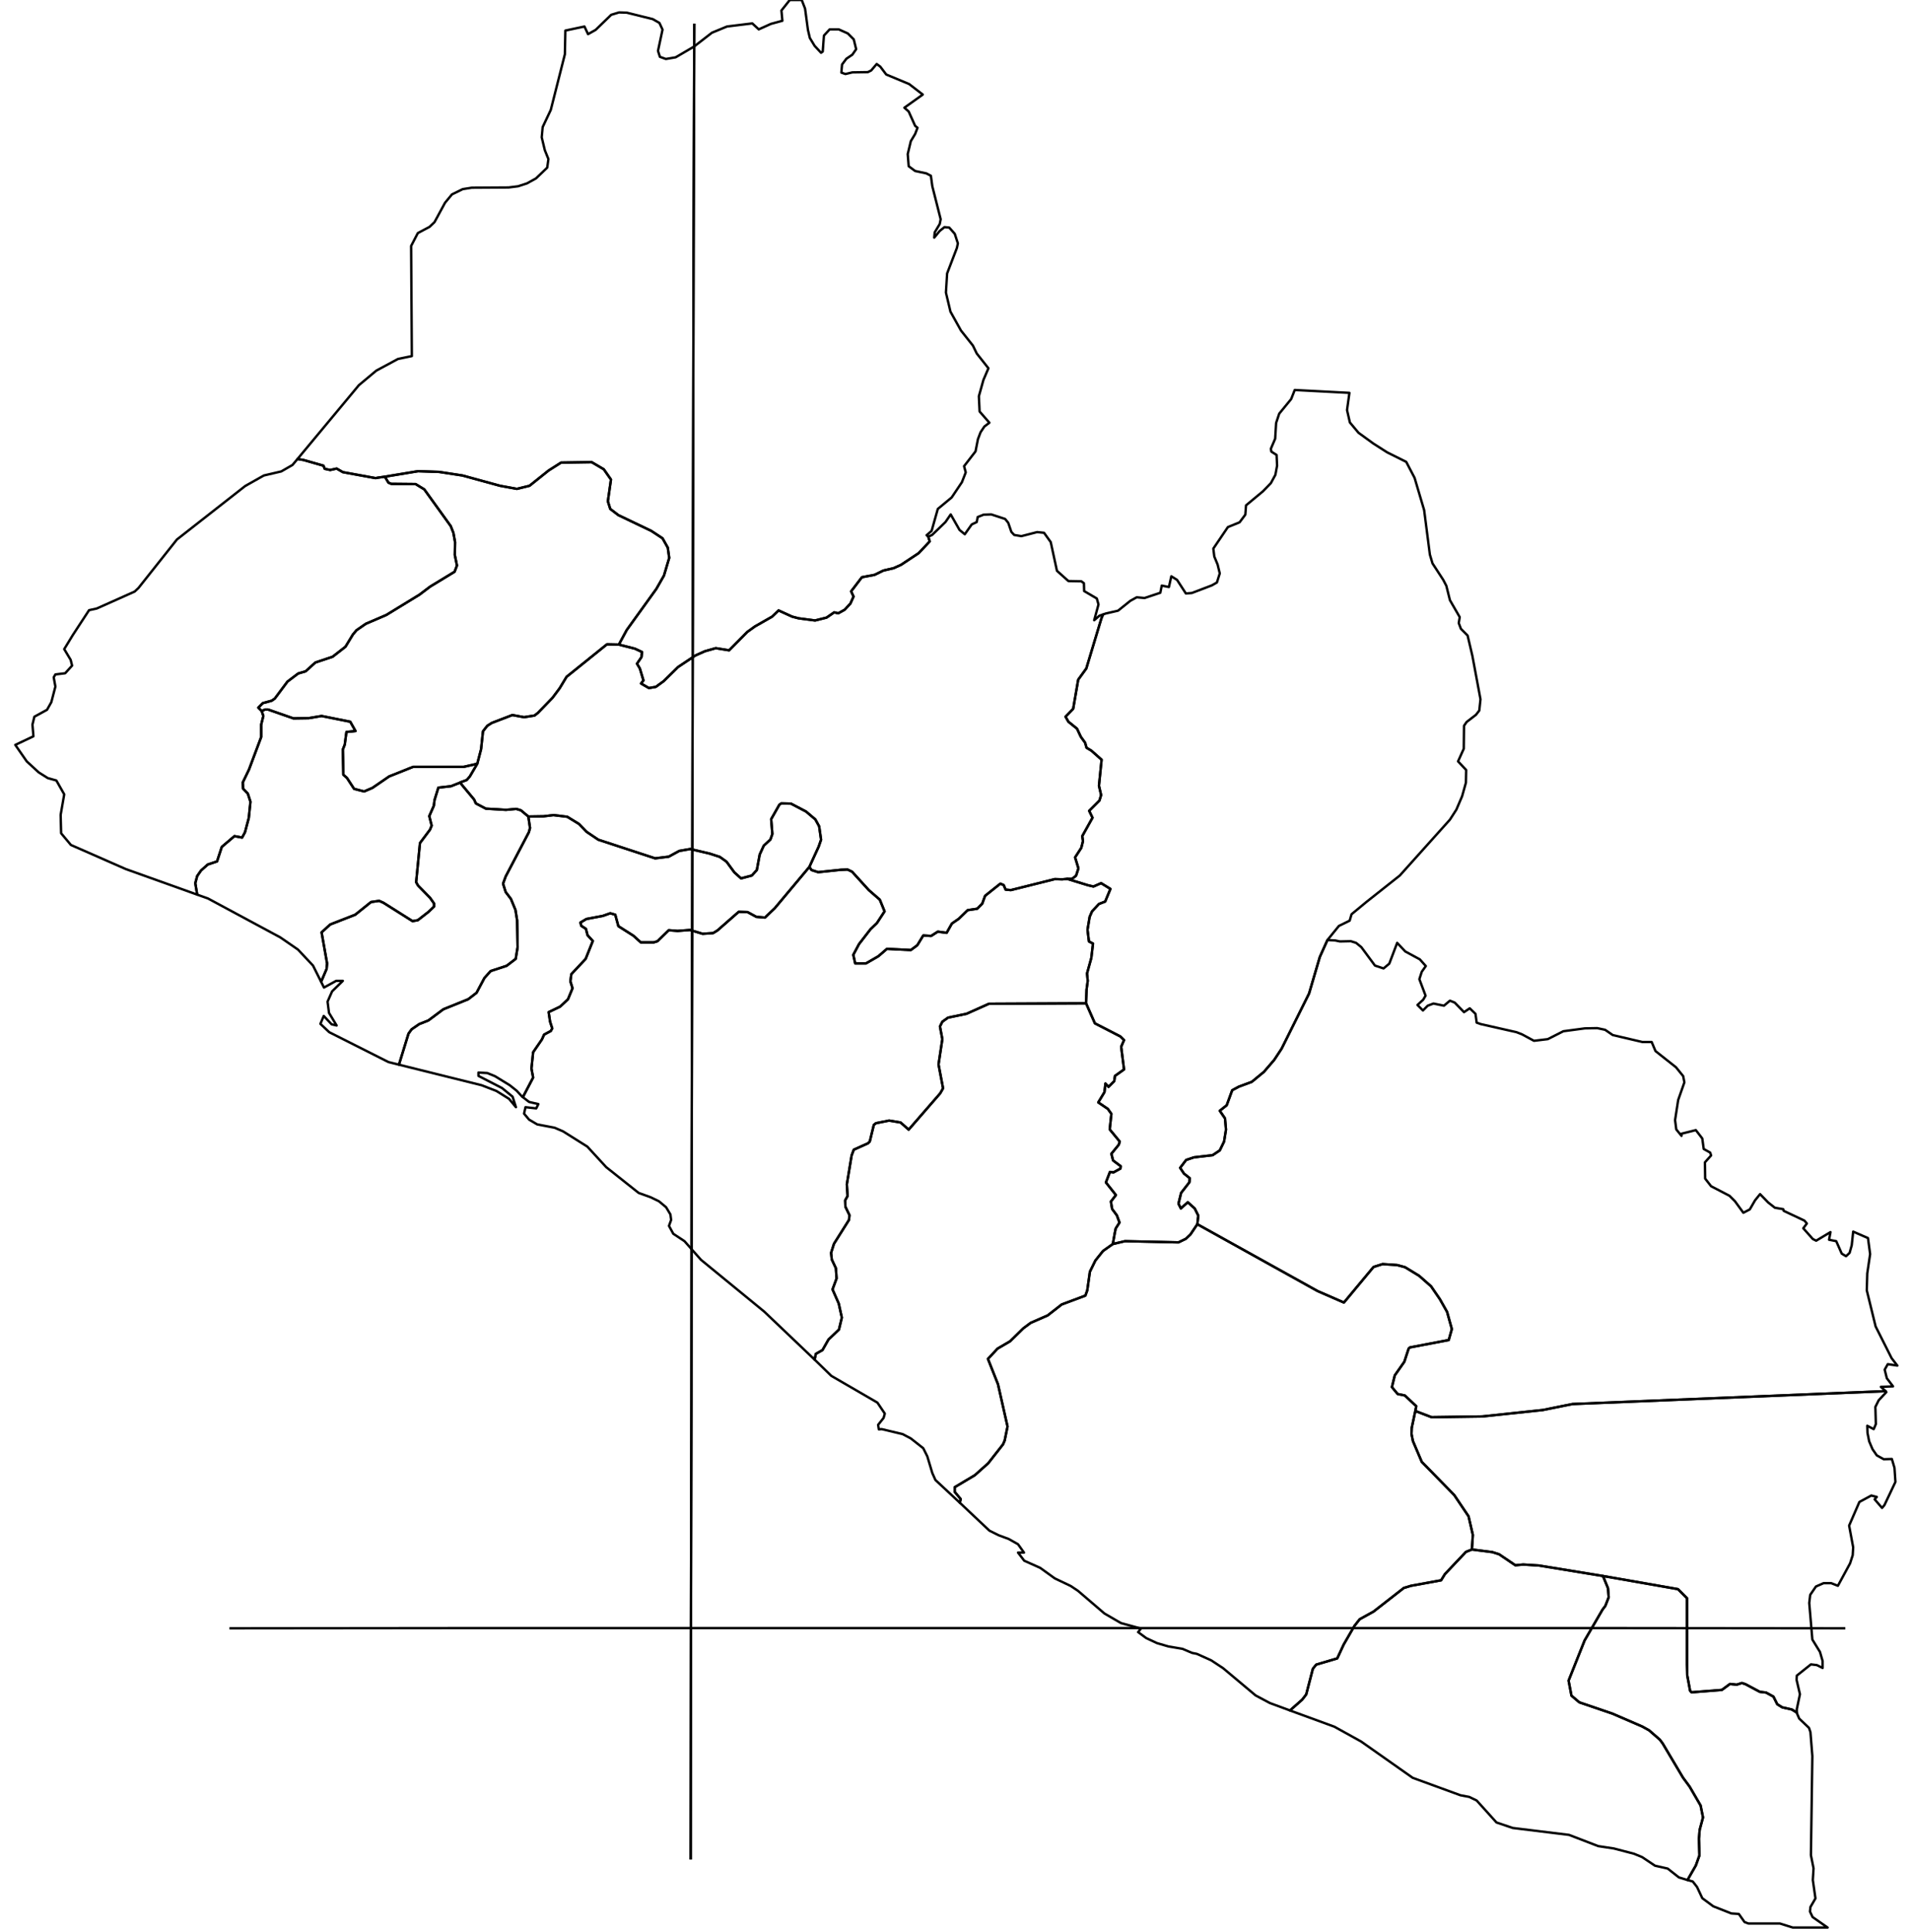 <?xml version="1.0" encoding="utf-8"?><!DOCTYPE svg  PUBLIC '-//W3C//DTD SVG 1.1//EN'  'http://www.w3.org/Graphics/SVG/1.1/DTD/svg11.dtd'><svg enable_background="new 0 0 800 809" height="809px" pretty_print="False" style="stroke-linejoin: round; stroke:#000; fill: none;" version="1.1" viewBox="0 0 800 809" width="800px" xmlns="http://www.w3.org/2000/svg" xmlns:xlink="http://www.w3.org/1999/xlink"><defs><style type="text/css"><![CDATA[path { fill-rule: evenodd; }]]></style></defs><g class="" id="lbr"><path d="M789.8,582.5L658.6,587.9L646.2,590.4L620.8,593.1L599.6,593.4L592.8,590.8L591.3,597.9L591.2,600.4L591.8,603.4L595.5,612.1L609.1,626.0L615.1,634.9L616.9,642.7L616.5,648.8L625.1,649.9L627.9,650.8L634.7,655.4L638.0,655.1L644.5,655.5L671.4,659.9L702.8,665.4L706.6,669.2L706.6,697.0L706.7,701.5L707.9,708.0L708.5,708.6L721.2,707.6L724.6,705.1L727.4,705.4L729.6,704.7L731.1,705.2L737.1,708.4L739.7,708.7L742.8,710.4L744.4,713.6L746.5,714.9L750.5,715.8L752.6,717.1L752.6,715.6L753.9,709.4L752.5,703.4L752.6,701.6L758.5,696.9L761.0,697.2L763.4,698.4L763.4,695.5L762.3,691.7L759.1,686.5L757.8,671.2L758.2,667.8L760.6,664.3L763.8,662.9L767.0,662.9L769.8,664.0L774.9,654.6L776.0,651.2L776.2,647.9L774.5,638.8L778.8,628.9L783.8,626.2L786.1,626.8L785.2,627.8L788.3,631.4L789.3,630.2L793.9,620.5L793.5,614.6L792.4,610.9L789.0,611.0L786.1,609.4L784.3,606.8L782.9,603.5L782.2,600.0L782.1,597.0L784.8,598.4L785.7,596.3L785.5,589.1L786.9,586.3L790.1,582.9L789.8,582.5Z " data-name="River Gee"/><path d="M262.5,263.8L274.9,246.6L278.1,241.0L280.3,233.6L279.7,229.3L277.5,225.4L272.8,222.3L259.0,215.7L255.6,213.1L254.6,209.9L255.9,200.8L252.9,196.5L247.8,193.5L235.0,193.7L229.8,197.0L221.8,203.4L216.5,204.7L209.4,203.4L193.7,199.1L183.9,197.6L175.1,197.3L161.2,199.6L162.7,202.1L163.9,202.6L174.1,202.7L177.7,204.9L188.8,220.3L189.9,223.1L190.6,227.0L190.5,232.4L191.4,236.8L190.4,239.4L180.2,245.6L175.7,249.0L161.8,257.5L153.2,261.2L149.3,263.9L147.8,265.7L144.7,270.8L139.3,275.0L132.1,277.4L128.0,281.1L124.9,282.0L120.4,285.4L115.1,292.5L113.8,293.4L110.1,294.4L108.2,296.3L109.6,297.7L111.0,297.1L112.3,297.1L122.9,300.8L129.3,300.7L134.7,299.8L146.7,302.2L148.9,306.1L145.1,306.5L144.4,311.8L143.6,313.8L143.8,324.4L145.3,325.7L148.3,330.3L152.5,331.4L156.0,329.9L163.0,325.1L173.0,321.1L194.2,321.1L199.9,319.8L201.5,313.7L202.3,306.2L204.1,303.9L206.0,302.7L214.6,299.4L219.5,300.3L223.9,299.6L225.3,298.5L231.4,292.2L234.4,288.2L237.3,283.4L254.2,269.8L259.2,269.9L262.5,263.8Z " data-name="Gbapolu"/><path d="M616.5,648.8L614.0,649.8L605.2,659.1L603.6,661.7L591.0,664.0L588.0,664.9L575.3,674.8L569.5,678.0L567.3,680.8L562.8,688.6L560.1,694.4L551.3,697.0L549.9,698.7L547.1,709.5L545.4,711.7L540.3,716.2L558.9,723.0L570.1,729.2L591.7,744.4L611.7,751.7L615.4,752.4L618.5,753.9L626.8,763.1L633.6,765.4L657.2,768.3L669.4,773.0L676.0,774.0L684.4,776.2L687.8,777.6L693.2,781.2L698.5,782.4L703.2,786.1L706.8,787.2L710.3,781.1L711.8,776.9L711.6,769.9L711.9,766.2L713.3,761.0L712.3,756.0L707.7,748.1L704.9,744.3L696.4,730.0L695.2,728.4L690.7,724.5L687.8,722.9L675.3,717.5L661.5,712.8L658.2,710.0L657.0,703.7L663.7,686.9L671.2,674.0L672.4,672.4L673.8,668.8L673.5,665.0L671.4,659.9L644.5,655.5L638.0,655.1L634.7,655.4L627.9,650.8L625.1,649.9L616.5,648.8Z " data-name="GrandKru"/><path d="M752.6,717.1L750.5,715.8L746.5,714.9L744.4,713.6L742.8,710.4L739.7,708.7L737.1,708.4L731.1,705.2L729.6,704.7L727.4,705.4L724.6,705.1L721.2,707.6L708.5,708.6L707.9,708.0L706.7,701.5L706.6,697.0L706.6,669.2L702.8,665.4L671.4,659.9L673.5,665.0L673.8,668.8L672.4,672.4L671.2,674.0L663.7,686.9L657.0,703.7L658.2,710.0L661.5,712.8L675.3,717.5L687.8,722.9L690.7,724.5L695.2,728.4L696.4,730.0L704.9,744.3L707.7,748.1L712.3,756.0L713.3,761.0L711.9,766.2L711.6,769.9L711.8,776.9L710.3,781.1L706.8,787.2L709.0,787.8L710.8,790.1L713.0,794.8L717.6,798.2L725.2,801.2L728.3,801.4L730.7,804.8L732.3,805.4L745.5,805.4L750.9,807.1L765.5,807.1L759.2,802.7L758.1,800.4L758.3,798.5L760.4,794.9L759.3,787.2L759.6,782.3L758.5,776.8L759.1,735.3L758.3,725.3L757.7,723.5L753.6,719.6L752.6,717.3L752.6,717.1Z " data-name="Maryland"/><path d="M501.5,512.6L498.6,516.9L496.7,518.7L493.6,520.2L471.2,519.7L466.1,520.9L462.0,523.8L458.8,527.8L456.5,532.5L455.4,540.3L454.6,542.5L444.7,546.2L438.8,550.8L431.7,553.9L428.6,556.2L423.1,561.6L417.8,564.7L413.8,569.0L418.0,579.6L422.0,597.3L420.8,603.2L420.1,604.8L413.9,612.7L408.3,617.7L399.9,622.7L399.9,624.7L402.4,627.7L402.0,629.2L414.4,640.9L418.2,642.8L422.5,644.4L426.4,646.6L428.9,650.1L426.4,650.1L429.0,653.5L435.7,656.5L441.8,660.9L448.5,664.1L451.5,666.1L462.6,675.6L469.5,679.6L477.9,681.9L476.7,683.4L480.1,685.9L484.6,688.0L489.4,689.4L495.3,690.4L499.3,692.1L501.3,692.5L507.3,695.2L512.3,698.5L525.9,709.9L531.9,713.1L540.3,716.2L545.4,711.7L547.1,709.5L549.9,698.7L551.3,697.0L560.1,694.4L562.8,688.6L567.3,680.8L569.5,678.0L575.3,674.8L588.0,664.9L591.0,664.0L603.6,661.7L605.2,659.1L614.0,649.8L616.5,648.8L616.9,642.7L615.1,634.9L609.1,626.0L595.5,612.1L591.8,603.4L591.2,600.4L591.3,597.9L592.8,590.8L592.8,590.8L593.2,588.8L588.4,584.3L585.4,583.7L583.0,580.8L584.2,575.9L588.2,570.2L590.0,564.7L590.5,564.2L606.8,561.1L608.1,556.5L606.1,549.3L603.1,544.0L599.4,538.6L594.4,534.2L588.5,530.6L585.2,529.7L579.1,529.3L575.3,530.5L562.9,545.4L551.9,540.6L501.5,512.6Z " data-name="Sinoe"/><path d="M109.6,297.7L110.3,299.8L109.4,303.4L109.4,308.6L104.3,322.2L101.7,327.6L101.8,330.2L103.8,332.3L104.9,335.7L104.2,342.5L102.6,348.5L101.4,350.7L98.2,350.1L92.9,354.6L90.9,360.7L87.0,362.0L84.2,364.5L82.6,366.8L81.8,369.8L82.6,374.6L87.1,376.2L117.4,392.5L124.8,397.6L131.1,404.3L134.5,411.1L136.8,405.7L137.0,403.4L134.7,390.4L138.3,387.1L148.8,383.0L155.4,377.7L158.8,377.2L160.6,378.0L172.8,385.7L175.0,385.3L179.5,381.8L181.8,379.6L181.8,378.3L180.1,375.9L175.1,370.8L174.3,369.4L175.9,353.0L180.1,347.4L180.8,345.7L179.8,341.7L181.7,337.4L182.0,335.0L183.6,329.8L188.9,329.2L192.7,327.7L192.8,327.6L195.5,326.6L196.8,325.1L199.9,319.8L194.2,321.1L173.0,321.1L163.0,325.1L156.0,329.9L152.5,331.4L148.3,330.3L145.3,325.7L143.8,324.4L143.6,313.8L144.4,311.8L145.1,306.5L148.9,306.1L146.7,302.2L134.7,299.8L129.3,300.7L122.9,300.8L112.3,297.1L111.0,297.1L109.6,297.7Z " data-name="Bomi"/><path d="M388.8,224.7L389.4,226.7L384.8,231.6L377.4,236.5L374.3,237.9L370.0,238.9L366.3,240.7L361.0,241.7L356.5,247.6L357.5,249.8L356.2,252.7L353.8,255.3L351.1,256.8L349.4,256.4L346.2,258.6L341.4,259.8L334.5,258.9L331.8,258.2L326.1,255.6L323.4,258.2L316.2,262.3L313.0,264.6L305.4,272.3L299.8,271.4L295.2,272.7L291.2,274.5L284.0,279.3L278.0,285.2L274.7,287.6L271.8,288.1L268.5,286.2L269.5,284.9L268.0,279.9L266.8,277.9L268.7,275.1L268.9,273.0L265.9,271.6L259.2,269.9L254.2,269.8L237.3,283.4L234.4,288.2L231.4,292.2L225.3,298.5L223.9,299.6L219.5,300.3L214.6,299.4L206.0,302.7L204.1,303.9L202.3,306.2L201.5,313.7L199.9,319.8L196.8,325.1L195.5,326.6L192.8,327.6L192.7,327.7L198.6,334.8L199.3,336.4L203.5,338.6L211.9,339.1L216.2,338.7L218.2,339.3L221.3,341.9L227.7,341.8L231.8,341.3L237.6,342.0L242.5,345.0L245.7,348.3L250.6,351.6L274.4,359.4L280.1,358.7L284.5,356.3L289.1,355.5L297.2,357.4L301.5,358.8L304.3,360.8L307.6,365.3L310.4,367.8L314.9,366.6L317.0,364.3L318.2,357.8L319.9,354.1L322.7,351.5L323.5,349.2L323.0,343.0L326.4,337.0L327.2,336.4L331.3,336.5L337.6,339.8L341.5,343.1L343.1,346.0L343.9,351.6L342.9,354.5L339.0,363.0L339.9,364.3L342.7,365.2L352.2,364.2L355.0,364.1L356.9,365.0L363.9,372.7L368.5,376.7L370.5,381.6L367.3,386.5L364.6,389.1L359.8,395.3L357.4,399.8L358.2,403.4L362.7,403.4L367.9,400.4L371.5,397.3L381.5,397.8L384.2,395.8L386.7,391.7L390.0,391.9L392.8,390.1L396.5,390.6L398.7,386.7L401.6,384.7L405.3,381.1L409.3,380.5L411.4,378.4L412.6,375.1L419.0,370.0L420.4,370.6L421.2,372.5L423.4,372.7L441.8,368.1L444.9,368.2L447.0,368.0L449.0,368.0L450.7,366.7L451.7,363.6L450.3,359.0L452.9,355.0L453.6,352.2L453.3,350.1L457.6,342.4L456.2,339.5L460.5,335.2L461.2,332.9L460.3,329.0L461.4,318.1L457.1,314.3L455.1,313.1L454.5,311.0L452.7,308.5L451.1,305.1L447.5,302.2L446.3,300.1L449.5,296.8L451.6,284.6L455.0,279.9L461.3,259.0L462.0,257.3L460.5,257.8L458.3,259.7L460.1,253.1L459.4,250.6L454.1,247.5L454.0,244.2L452.9,243.4L447.5,243.3L442.7,239.0L440.1,227.0L437.3,223.1L434.4,222.8L427.8,224.5L424.8,224.0L423.6,222.7L422.3,218.9L421.0,217.3L415.2,215.4L412.0,215.5L409.5,216.5L409.1,218.6L407.0,219.6L404.1,223.7L401.9,221.9L398.2,215.4L396.0,218.6L390.4,224.0L388.9,224.7L388.8,224.7Z " data-name="Bong"/><path d="M339.0,363.0L324.5,380.3L320.4,384.2L316.8,383.9L313.1,381.9L309.4,381.8L300.5,389.6L298.7,390.7L294.3,391.0L289.0,389.4L283.8,389.8L280.1,389.5L275.4,394.1L273.8,394.6L268.4,394.6L265.3,391.8L259.0,387.8L257.7,383.0L255.6,382.4L252.5,383.5L245.6,384.8L243.1,386.3L243.5,387.7L245.4,388.9L246.1,391.6L248.3,394.0L245.3,401.5L239.3,407.9L238.9,410.9L239.8,413.8L237.9,418.4L234.6,421.5L229.8,423.8L230.4,427.8L231.3,430.6L230.7,431.7L227.9,433.2L227.0,435.2L223.3,440.6L222.6,447.4L223.3,451.2L219.0,459.4L221.6,461.4L225.5,462.3L224.6,464.1L220.1,463.6L219.5,466.3L221.6,468.8L225.0,470.8L232.3,472.2L235.8,473.7L246.0,480.1L253.9,488.7L267.5,499.5L272.5,501.3L276.0,503.0L279.0,505.5L280.8,508.5L281.1,510.8L280.2,513.3L282.0,516.6L286.7,519.7L293.6,527.5L320.1,549.2L341.2,569.3L341.7,566.9L344.5,565.3L347.0,560.9L351.4,556.7L352.6,551.7L351.3,545.8L348.7,539.9L350.4,535.3L350.1,531.0L348.4,527.4L348.1,524.6L349.3,520.8L355.6,510.8L355.8,508.8L354.1,505.3L354.0,502.6L355.0,500.8L354.7,495.9L356.7,483.8L357.6,481.4L363.6,478.7L364.3,478.0L366.0,471.0L366.9,470.3L372.4,469.2L377.2,470.0L380.6,473.0L393.8,457.8L395.0,455.7L393.1,445.7L394.7,435.1L393.7,429.8L394.7,427.8L397.1,426.1L404.8,424.5L414.2,420.3L454.9,420.1L455.1,414.4L455.6,410.7L455.3,407.6L457.1,401.1L457.8,395.1L456.1,394.2L455.5,389.3L456.4,383.9L457.4,381.6L460.3,378.5L462.9,377.5L465.1,372.2L461.2,369.8L458.0,371.2L455.8,370.7L447.0,368.0L444.9,368.2L441.8,368.1L423.4,372.7L421.2,372.5L420.4,370.6L419.0,370.0L412.6,375.1L411.4,378.4L409.3,380.5L405.3,381.1L401.6,384.7L398.7,386.7L396.5,390.6L392.8,390.1L390.0,391.9L386.7,391.7L384.2,395.8L381.5,397.8L371.5,397.3L367.9,400.4L362.7,403.4L358.2,403.4L357.4,399.8L359.8,395.3L364.6,389.1L367.3,386.5L370.5,381.6L368.5,376.7L363.9,372.7L356.9,365.0L355.0,364.1L352.2,364.2L342.7,365.2L339.9,364.3L339.0,363.0Z " data-name="Grand Bassa"/><path d="M122.5,194.7L117.8,197.4L110.5,199.1L102.7,203.5L74.1,225.9L58.0,246.2L56.4,247.7L40.5,254.8L37.3,255.5L30.5,265.9L26.9,271.8L29.6,276.3L30.2,278.7L27.3,281.9L23.2,282.4L22.5,283.6L23.2,287.5L21.5,294.0L19.7,297.2L14.4,300.1L13.6,303.4L14.0,308.3L6.4,311.9L11.2,318.8L16.2,323.4L20.0,325.8L23.6,326.8L26.9,332.6L25.4,341.2L25.6,348.9L29.7,353.8L52.7,363.9L82.6,374.6L81.8,369.8L82.6,366.8L84.2,364.5L87.0,362.0L90.9,360.7L92.9,354.6L98.2,350.1L101.4,350.7L102.6,348.5L104.2,342.5L104.9,335.7L103.8,332.3L101.8,330.2L101.7,327.6L104.3,322.2L109.4,308.6L109.4,303.4L110.3,299.8L109.6,297.7L108.2,296.3L110.1,294.4L113.8,293.4L115.1,292.5L120.4,285.4L124.9,282.0L128.0,281.1L132.1,277.4L139.3,275.0L144.7,270.8L147.8,265.7L149.3,263.9L153.2,261.2L161.8,257.5L175.7,249.0L180.2,245.6L190.4,239.4L191.4,236.8L190.5,232.4L190.6,227.0L189.9,223.1L188.8,220.3L177.7,204.9L174.1,202.7L163.9,202.6L162.7,202.1L161.2,199.6L158.4,200.0L157.3,200.2L143.6,197.7L141.0,196.2L138.3,196.8L136.0,196.3L135.5,195.0L127.1,192.6L124.6,192.2L122.5,194.7Z " data-name="Grand Cape Mount"/><path d="M124.6,192.2L127.1,192.6L135.5,195.0L136.0,196.3L138.3,196.8L141.0,196.2L143.6,197.7L157.3,200.2L158.4,200.0L161.2,199.6L175.1,197.3L183.9,197.6L193.7,199.1L209.4,203.4L216.5,204.7L221.8,203.4L229.8,197.0L235.0,193.7L247.8,193.5L252.9,196.5L255.9,200.8L254.6,209.9L255.6,213.1L259.0,215.7L272.8,222.3L277.5,225.4L279.7,229.3L280.3,233.6L278.1,241.0L274.9,246.6L262.5,263.8L259.2,269.9L265.9,271.6L268.9,273.0L268.7,275.1L266.8,277.9L268.0,279.9L269.5,284.9L268.5,286.2L271.8,288.1L274.7,287.6L278.0,285.2L284.0,279.3L291.2,274.5L295.2,272.7L299.8,271.4L305.4,272.3L313.0,264.6L316.2,262.3L323.4,258.2L326.1,255.6L331.8,258.2L334.5,258.9L341.4,259.8L346.2,258.6L349.4,256.4L351.1,256.8L353.8,255.3L356.2,252.7L357.5,249.8L356.5,247.6L361.0,241.7L366.3,240.7L370.0,238.9L374.3,237.9L377.4,236.5L384.8,231.6L389.4,226.7L388.8,224.7L388.1,224.1L390.2,222.3L392.8,213.1L398.6,208.3L402.9,201.9L404.5,197.8L403.8,195.2L408.6,189.0L409.6,183.9L410.7,181.0L412.3,178.6L414.4,177.0L410.3,172.3L410.0,165.9L411.9,159.1L414.0,154.2L409.1,148.0L407.5,144.7L402.5,138.4L398.1,130.5L396.2,122.5L396.7,114.5L400.8,103.8L401.2,101.9L399.9,97.9L397.6,95.3L395.6,95.1L393.6,96.7L391.3,99.5L391.5,97.3L393.6,93.8L394.0,91.8L390.5,78.0L389.9,73.6L388.0,72.6L383.3,71.6L380.6,69.6L380.2,64.5L381.5,59.1L383.3,56.1L384.3,53.5L383.3,52.7L380.6,46.7L378.8,45.1L386.5,39.6L380.8,35.2L371.2,31.2L368.7,27.9L367.2,26.8L364.9,29.5L363.5,30.2L357.0,30.3L354.1,31.0L352.4,30.4L352.7,27.0L354.5,24.6L357.0,22.9L358.6,20.6L357.6,16.5L355.1,14.0L351.3,12.3L347.5,12.3L345.1,14.9L344.6,21.6L343.9,22.1L341.2,19.2L339.2,15.9L338.4,12.5L337.2,3.6L335.8,0.0L330.8,0.0L327.3,4.4L327.7,8.7L322.9,10.0L317.8,12.3L315.1,9.8L304.5,11.1L298.2,13.7L290.7,19.5L283.0,24.0L278.9,24.7L276.4,23.8L275.6,21.3L277.5,12.4L276.2,9.6L273.4,8.0L262.5,5.3L259.3,5.2L256.0,6.2L249.5,12.5L246.3,14.3L244.8,11.1L236.8,12.8L236.6,22.7L230.7,46.0L227.3,53.2L226.9,57.5L228.2,62.9L229.7,66.6L229.2,70.2L224.5,74.7L220.7,76.8L217.0,78.0L213.0,78.5L197.6,78.6L193.8,79.2L189.3,81.4L186.4,84.9L182.0,93.0L179.9,95.0L175.0,97.6L172.2,103.0L172.5,149.1L166.7,150.3L157.6,155.2L150.3,161.3L124.6,192.2Z " data-name="Lofa"/><path d="M192.7,327.7L188.9,329.2L183.6,329.8L182.0,335.0L181.7,337.4L179.8,341.7L180.8,345.7L180.1,347.4L175.9,353.0L174.3,369.4L175.1,370.8L180.1,375.9L181.8,378.3L181.8,379.6L179.5,381.8L175.0,385.3L172.8,385.7L160.6,378.0L158.8,377.2L155.4,377.7L148.8,383.0L138.3,387.1L134.7,390.4L137.0,403.4L136.8,405.7L134.5,411.1L135.7,413.5L140.8,410.7L143.6,410.7L139.1,415.1L137.2,419.4L137.8,424.1L141.0,429.4L138.9,428.9L135.6,425.4L134.2,428.7L137.9,432.2L162.7,444.7L167.1,445.8L171.1,432.8L172.4,431.0L175.6,428.8L179.4,427.3L185.7,422.6L196.1,418.4L199.6,415.7L202.9,409.5L205.5,406.6L212.2,404.4L216.0,401.5L216.8,396.6L216.6,385.4L215.9,381.0L214.0,376.4L211.8,373.5L210.7,370.0L211.8,367.0L221.5,348.5L222.0,346.7L221.3,341.9L218.2,339.3L216.2,338.7L211.9,339.1L203.5,338.6L199.3,336.4L198.6,334.8L192.7,327.7Z " data-name="Montserrado"/><path d="M342.9,354.5L343.9,351.6L343.1,346.0L341.5,343.1L337.6,339.8L331.3,336.5L327.2,336.4L326.4,337.0L323.0,343.0L323.5,349.2L322.7,351.5L319.9,354.1L318.2,357.8L317.0,364.3L314.9,366.6L310.4,367.8L307.6,365.3L304.3,360.8L301.5,358.8L297.2,357.4L289.1,355.5L284.5,356.3L280.1,358.7L274.4,359.4L250.6,351.6L245.7,348.3L242.5,345.0L237.6,342.0L231.8,341.3L227.7,341.8L221.3,341.9L222.0,346.7L221.5,348.5L211.8,367.0L210.7,370.0L211.8,373.5L214.0,376.4L215.9,381.0L216.6,385.4L216.8,396.6L216.0,401.5L212.2,404.4L205.5,406.6L202.9,409.5L199.6,415.7L196.1,418.4L185.7,422.6L179.4,427.3L175.6,428.8L172.4,431.0L171.1,432.8L167.1,445.8L201.7,454.4L207.9,456.8L213.2,460.1L216.1,463.6L214.7,459.2L210.3,455.6L200.4,450.5L200.4,449.1L204.1,449.3L207.3,450.6L213.5,454.4L216.4,456.7L218.8,459.3L219.0,459.4L223.3,451.2L222.6,447.4L223.3,440.6L227.0,435.2L227.9,433.2L230.7,431.7L231.3,430.6L230.4,427.8L229.8,423.8L234.6,421.5L237.9,418.4L239.8,413.8L238.9,410.9L239.3,407.9L245.3,401.5L248.3,394.0L246.1,391.6L245.4,388.9L243.5,387.7L243.1,386.3L245.6,384.8L252.5,383.5L255.6,382.4L257.7,383.0L259.0,387.8L265.3,391.8L268.4,394.6L273.8,394.6L275.4,394.1L280.1,389.5L283.8,389.8L289.0,389.4L294.3,391.0L298.7,390.7L300.5,389.6L309.4,381.8L313.1,381.9L316.8,383.9L320.4,384.2L324.5,380.3L339.0,363.0L342.9,354.5Z " data-name="Margibi"/><path d="M462.0,257.3L461.3,259.0L455.0,279.9L451.6,284.6L449.5,296.8L446.3,300.1L447.5,302.2L451.1,305.1L452.7,308.5L454.5,311.0L455.1,313.1L457.1,314.3L461.4,318.1L460.3,329.0L461.2,332.9L460.5,335.2L456.2,339.5L457.6,342.4L453.3,350.1L453.6,352.2L452.9,355.0L450.3,359.0L451.7,363.6L450.7,366.7L449.0,368.0L447.0,368.0L455.8,370.7L458.0,371.2L461.2,369.8L465.1,372.2L462.9,377.5L460.3,378.5L457.4,381.6L456.4,383.9L455.5,389.3L456.1,394.2L457.8,395.1L457.1,401.1L455.3,407.6L455.6,410.7L455.1,414.4L454.9,420.1L458.6,428.5L469.3,434.0L470.8,435.5L469.6,438.3L470.8,447.8L467.0,450.5L466.7,452.7L464.3,455.1L463.0,453.7L462.6,457.3L460.0,461.6L464.0,464.3L465.5,466.4L464.8,472.9L469.0,478.0L468.6,479.3L465.5,483.1L466.2,485.9L469.4,488.3L469.3,489.3L466.4,490.9L464.9,490.7L463.2,495.1L467.4,500.4L465.3,503.1L465.8,506.2L467.8,508.9L468.9,511.9L467.3,514.4L466.9,516.4L466.1,520.9L471.2,519.7L493.6,520.2L496.7,518.7L498.6,516.9L501.5,512.6L501.9,509.0L500.4,506.0L497.5,503.4L494.6,506.0L493.6,504.0L494.7,499.5L498.2,495.0L498.3,493.3L495.9,491.4L494.3,489.0L496.8,485.7L500.1,484.6L507.9,483.7L510.9,481.7L512.7,478.0L513.5,473.0L513.1,468.3L510.9,465.1L513.8,462.8L516.1,456.5L518.9,455.0L524.3,453.0L529.4,448.8L533.7,443.8L536.8,439.1L548.3,416.0L552.8,400.7L556.0,393.6L560.8,387.7L565.3,385.5L566.1,382.8L572.4,377.6L586.3,366.6L607.3,343.2L610.0,339.0L612.4,333.4L614.0,327.7L614.1,322.4L610.7,318.8L613.1,313.5L613.2,303.9L614.3,302.3L618.2,299.3L619.6,297.5L620.1,292.8L616.7,274.6L614.7,266.1L611.9,263.3L611.0,260.9L611.4,258.4L607.3,251.3L605.8,245.3L604.5,242.8L600.0,235.9L598.9,232.2L596.5,213.6L592.5,200.1L589.0,193.4L581.0,189.4L575.2,185.7L569.0,181.2L565.4,176.9L564.2,171.7L565.2,164.5L542.3,163.3L540.8,167.1L535.8,173.2L534.5,177.1L534.1,183.7L532.3,187.9L532.5,189.1L534.7,190.5L534.9,195.0L534.2,198.8L532.3,202.3L529.0,205.7L521.9,211.6L521.6,215.5L519.2,218.7L514.3,220.7L508.2,229.7L508.6,233.0L510.0,236.4L510.9,240.1L509.7,243.9L507.6,245.1L499.2,248.3L496.7,248.5L493.0,242.8L490.6,241.3L489.6,245.8L486.6,245.2L486.0,248.2L479.4,250.4L476.1,250.1L473.4,251.6L468.3,255.7L463.1,256.9L462.0,257.3Z " data-name="Nimba"/><path d="M454.9,420.1L414.2,420.3L404.8,424.5L397.1,426.1L394.7,427.8L393.7,429.8L394.7,435.1L393.1,445.7L395.0,455.7L393.8,457.8L380.6,473.0L377.2,470.0L372.4,469.2L366.9,470.3L366.0,471.0L364.3,478.0L363.6,478.7L357.6,481.4L356.7,483.8L354.7,495.9L355.0,500.8L354.0,502.6L354.1,505.3L355.8,508.8L355.6,510.8L349.3,520.8L348.1,524.6L348.4,527.4L350.1,531.0L350.4,535.3L348.7,539.9L351.3,545.8L352.6,551.7L351.4,556.7L347.0,560.9L344.5,565.3L341.7,566.9L341.2,569.3L348.2,576.1L367.5,587.3L370.6,591.9L370.1,593.7L367.8,596.6L368.1,598.5L369.3,598.4L378.1,600.5L381.5,602.3L386.7,606.4L388.4,609.8L390.5,616.8L391.8,619.7L402.0,629.2L402.4,627.7L399.9,624.7L399.9,622.7L408.3,617.7L413.9,612.7L420.1,604.8L420.8,603.2L422.0,597.3L418.0,579.6L413.8,569.0L417.8,564.7L423.1,561.6L428.6,556.2L431.7,553.9L438.8,550.8L444.7,546.2L454.6,542.5L455.4,540.3L456.5,532.5L458.8,527.8L462.0,523.8L466.1,520.9L466.9,516.4L467.3,514.4L468.9,511.9L467.8,508.9L465.8,506.2L465.3,503.1L467.4,500.4L463.2,495.1L464.9,490.7L466.4,490.9L469.3,489.3L469.4,488.3L466.2,485.9L465.5,483.1L468.6,479.3L469.0,478.0L464.8,472.9L465.5,466.4L464.0,464.3L460.0,461.6L462.6,457.3L463.0,453.7L464.3,455.1L466.7,452.7L467.0,450.5L470.8,447.8L469.6,438.3L470.8,435.5L469.3,434.0L458.6,428.5L454.9,420.1Z " data-name="River Cess"/><path d="M501.5,512.6L551.9,540.6L562.9,545.4L575.3,530.5L579.1,529.3L585.2,529.7L588.5,530.6L594.4,534.2L599.4,538.6L603.1,544.0L606.1,549.3L608.1,556.5L606.8,561.1L590.5,564.2L590.0,564.7L588.2,570.2L584.2,575.9L583.0,580.8L585.4,583.7L588.4,584.3L593.2,588.8L592.8,590.8L592.8,590.8L599.6,593.4L620.8,593.1L646.2,590.4L658.6,587.9L789.8,582.5L787.8,580.7L792.9,580.5L790.3,577.1L789.4,573.5L790.7,571.2L794.7,571.8L792.3,568.7L785.6,555.4L781.9,540.3L782.1,533.2L783.3,525.1L782.4,518.4L776.2,515.7L775.6,521.4L774.7,524.6L773.2,526.0L771.4,524.9L769.1,519.7L766.1,519.1L766.7,515.9L760.7,519.5L759.3,518.8L755.3,514.3L756.8,512.3L755.8,511.1L747.1,507.0L746.9,506.3L743.4,505.7L740.6,503.5L737.2,500.0L735.1,502.6L732.9,506.4L730.2,507.8L726.7,503.0L724.4,500.7L716.7,496.7L714.2,493.5L714.1,486.7L716.7,483.8L716.3,482.6L713.6,481.1L713.0,476.7L710.3,473.2L704.3,474.7L704.3,475.6L702.1,472.9L701.6,469.0L702.9,460.6L705.5,453.2L705.0,450.6L702.0,446.9L693.4,440.1L691.8,436.3L687.9,436.3L675.5,433.4L672.3,431.2L669.0,430.5L663.8,430.6L654.8,431.8L648.3,435.1L642.5,435.8L637.5,433.1L635.2,432.2L620.2,428.8L618.5,428.2L618.0,424.5L615.6,422.2L613.2,423.8L609.3,419.8L607.3,419.0L604.8,421.1L600.4,420.2L598.0,421.1L596.0,423.1L593.7,420.8L596.1,418.6L597.1,416.9L594.5,410.0L595.5,406.9L597.2,404.5L594.7,401.7L588.6,398.4L585.2,394.8L581.9,403.5L579.5,405.5L575.9,404.3L570.2,396.6L568.0,394.8L565.8,394.1L561.2,394.2L559.3,393.8L556.0,393.6L552.8,400.7L548.3,416.0L536.8,439.1L533.7,443.8L529.4,448.8L524.3,453.0L518.9,455.0L516.1,456.5L513.8,462.8L510.9,465.1L513.1,468.3L513.5,473.0L512.7,478.0L510.9,481.7L507.9,483.7L500.1,484.6L496.8,485.7L494.3,489.0L495.9,491.4L498.3,493.3L498.2,495.0L494.7,499.5L493.6,504.0L494.6,506.0L497.5,503.4L500.4,506.0L501.9,509.0L501.5,512.6Z " data-name="GrandGedeh"/></g><g class="" id="graticule"><path d="M96.1,681.8L192.7,681.7L289.4,681.7L386.2,681.7L482.9,681.7L579.7,681.7L676.3,681.7L772.9,681.8 "/><path d="M289.3,778.6L289.4,681.7L289.6,585.0L289.7,488.5L289.9,392.2L290.1,296.2L290.3,200.4L290.5,105.0L290.8,9.9 "/></g><g class="" id="graticule_1"><path d="M289.3,778.6L289.4,681.7L289.6,585.0L289.7,488.5L289.9,392.2L290.1,296.2L290.3,200.4L290.5,105.0L290.8,9.9 "/></g></svg>